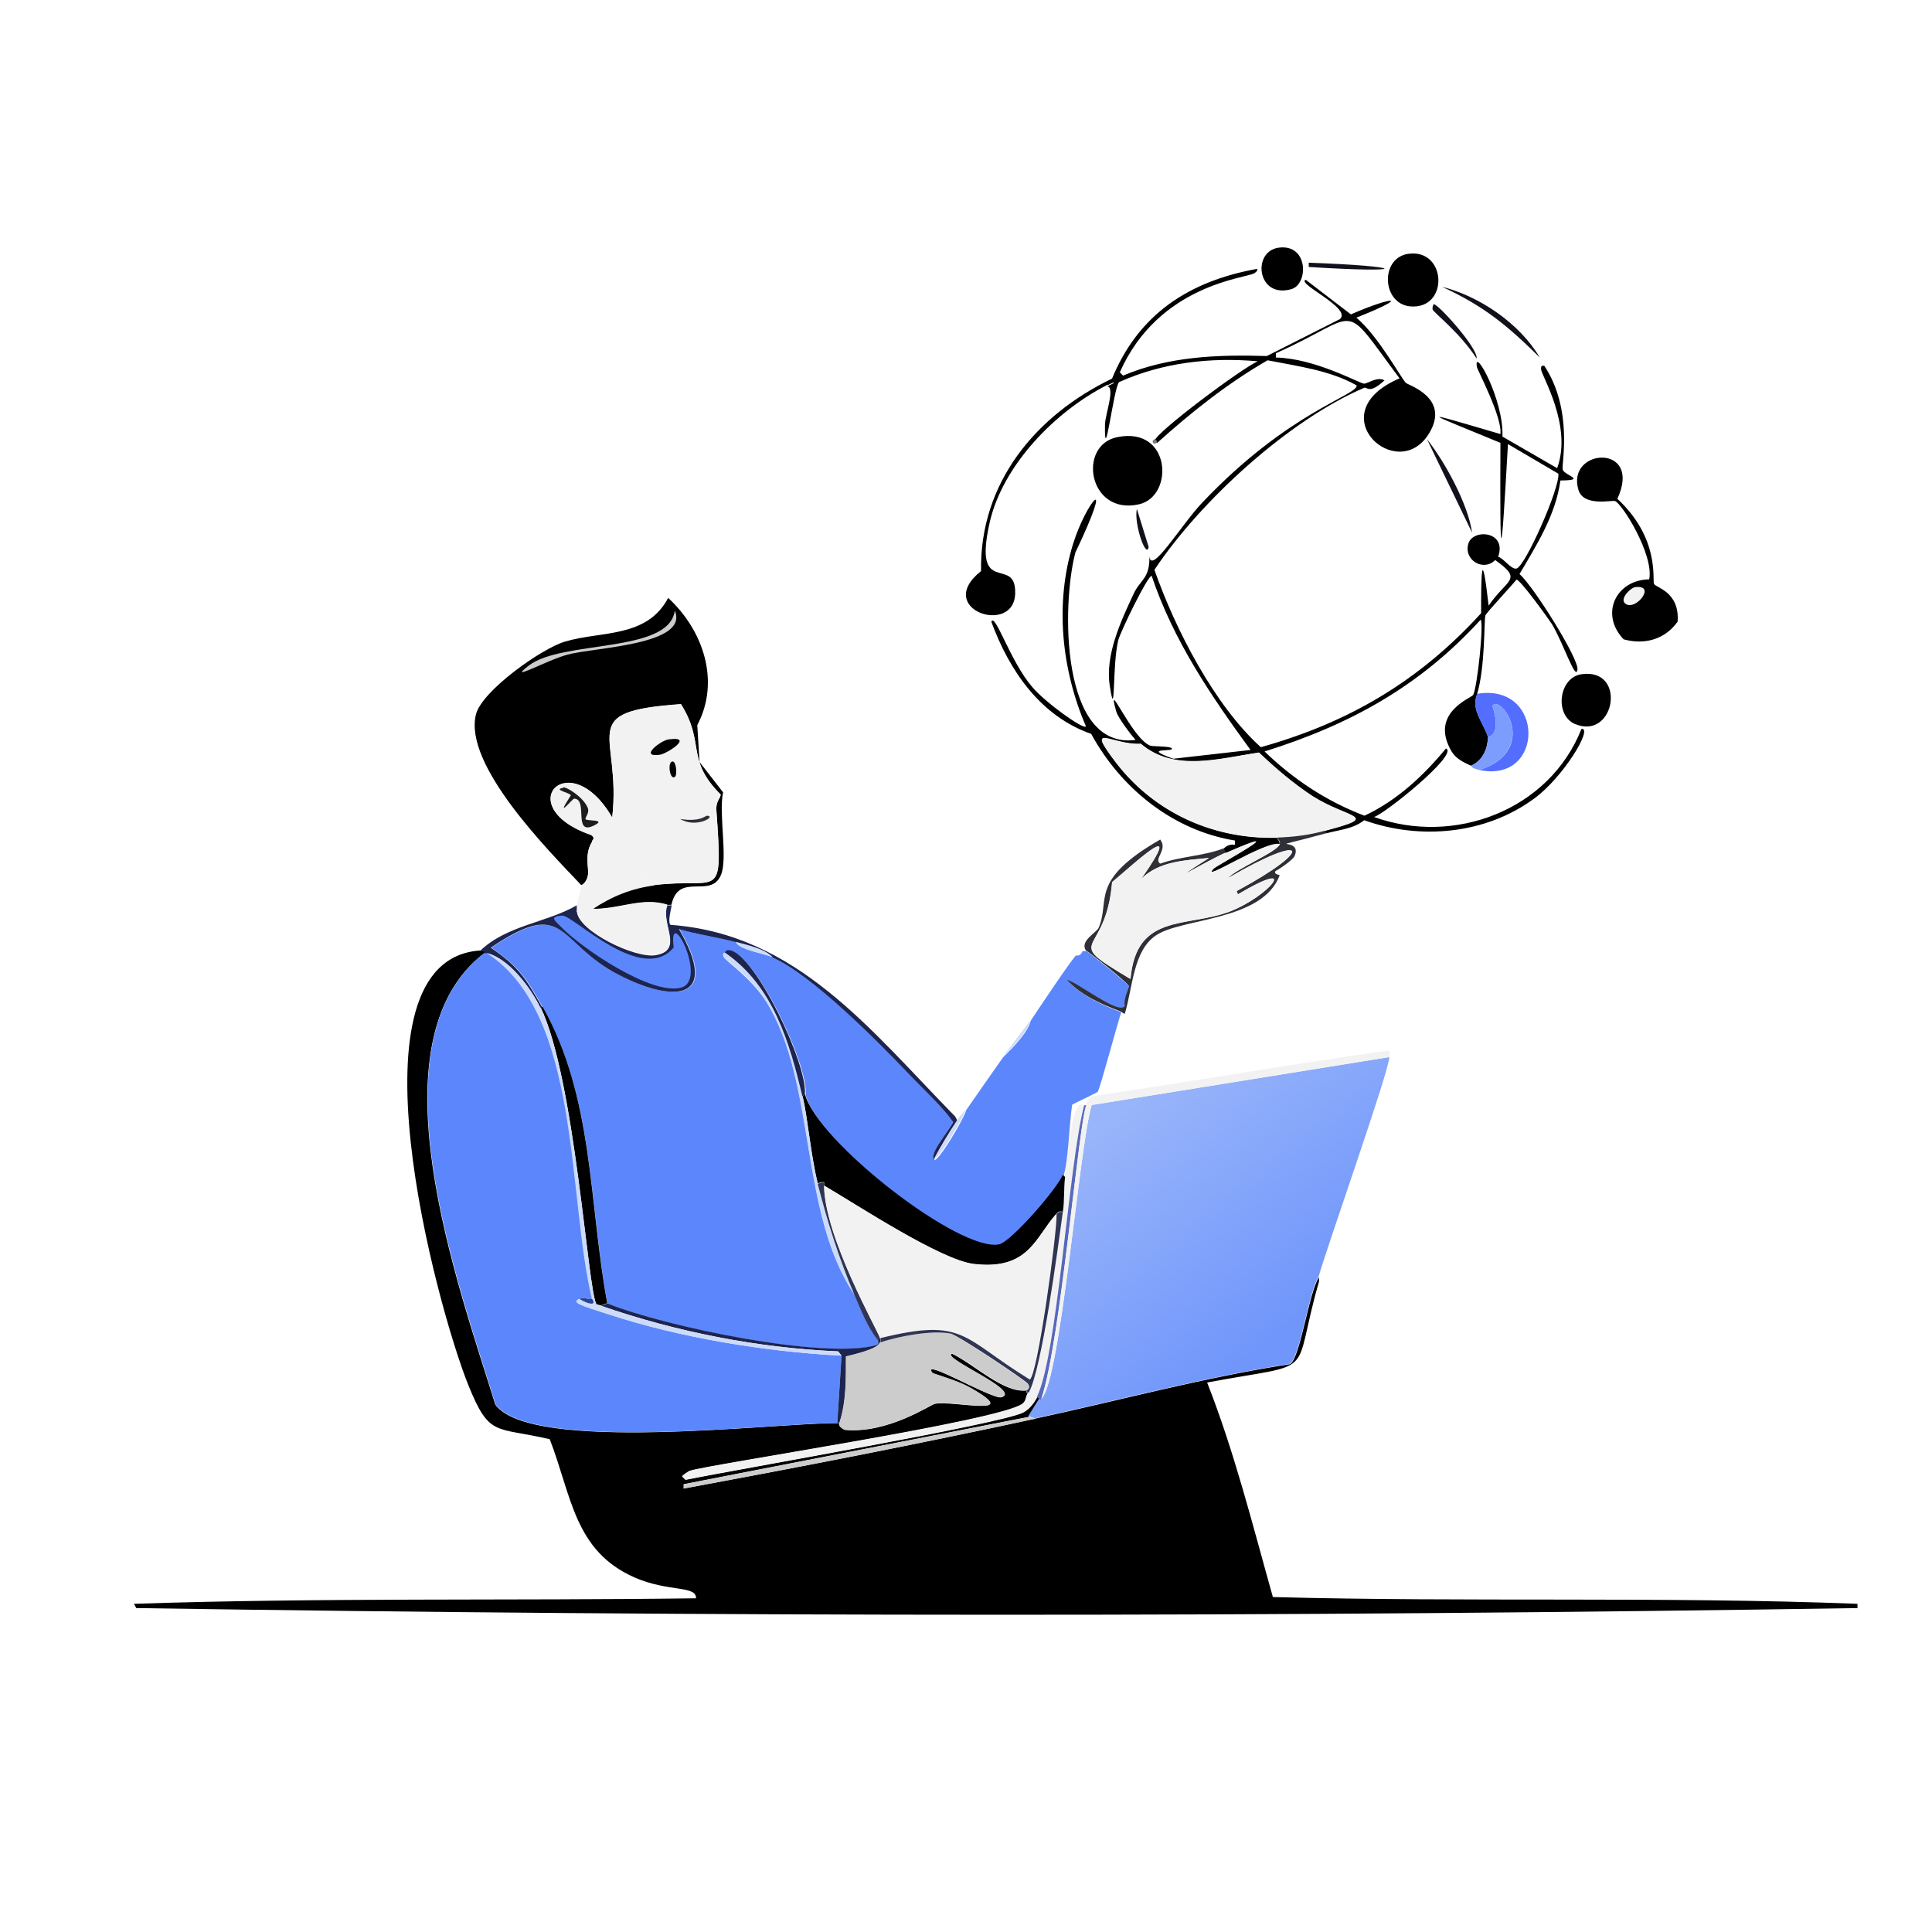 <?xml version="1.0" encoding="UTF-8"?>
<svg xmlns="http://www.w3.org/2000/svg" version="1.1" xmlns:xlink="http://www.w3.org/1999/xlink" viewBox="0 0 770 770.1">
  <defs>
    <style>
      .cls-1 {
        fill: #cddbfa;
      }

      .cls-2 {
        fill: #807883;
      }

      .cls-3 {
        fill: #8497c4;
      }

      .cls-4 {
        fill: #7c9cfe;
      }

      .cls-5 {
        fill: #11111b;
      }

      .cls-6 {
        fill: #1c1c1f;
      }

      .cls-7 {
        fill: #2f3037;
      }

      .cls-8 {
        fill: #f2f2f2;
      }

      .cls-9 {
        fill: #423f51;
      }

      .cls-10 {
        fill: #2f3552;
      }

      .cls-11 {
        fill: #5869bb;
      }

      .cls-12 {
        fill: #5c87fc;
      }

      .cls-13 {
        fill: #1d244d;
      }

      .cls-14 {
        fill: #294697;
      }

      .cls-15 {
        display: none;
      }

      .cls-16 {
        fill: #ccc;
      }

      .cls-17 {
        fill: #536dfe;
      }

      .cls-18 {
        fill: url(#linear-gradient);
      }
    </style>
    <linearGradient id="linear-gradient" x1="444.2" y1="753.7" x2="511.5" y2="838" gradientTransform="translate(0 -308)" gradientUnits="userSpaceOnUse">
      <stop offset="0" stop-color="#98b4fa"/>
      <stop offset="1" stop-color="#7096fb"/>
    </linearGradient>
  </defs>
  <!-- Generator: Adobe Illustrator 28.7.1, SVG Export Plug-In . SVG Version: 1.2.0 Build 142)  -->
  <g>
    <g id="Layer_1">
      <g id="Layer_1-2" data-name="Layer_1">
        <g id="d8951433-2714-4e95-856e-ed301a2a6756">
          <g id="Generative_Object">
            <g id="Background" class="cls-15">
              <rect class="cls-8" x="-42.4" y="-87.8" width="877" height="888.4"/>
              <path class="cls-10" d="M448.4,404.1c-1.1,3.6-10.6,30.1-9,31.2,16.9-1.5,105.7-18.4,111.4-18.2,1.6,0,4.2.2,4.7,2.2,1.3,4.6-27.1,80.3-30,91.5.1-.5-.1-1.3,0-1.7,3.5-12.3,28.6-83.1,28.2-87.6,0-1,.3-2.1-.5-2.7-39.4,5.5-78.7,12.6-118.2,18.2-2.6,2-2,3.3-2.2,3.5h-.9c-4.1-3.6-5.8,15.4-7.7,28.6l-.9-.9c1.8-5.2,2.3-20.9,3.4-28.2,1.3-.8,9.9-4.7,10.2-5.2,1-1.3,7.7-27.1,9.4-31.7.8.2,1,.8,1.7.9h.3,0Z"/>
              <path class="cls-9" d="M410.7,406.6l-11.1,14.7c-4.9,6.9-9.8,13.8-14.6,20.9-1,1.5-2.4,2.9-3.4,4.4-.1-.5-.8-1.6-.9-1.7,12.4-14.1,36.3-54.3,48-64.2-2.5,2.7-14.6,20.7-18,26h0Z"/>
              <path class="cls-12" d="M647.1,254.8c8.2,2.3,16.4.1,21.4-6.9-.7,9.4-12.2,16.6-21.4,6.9Z"/>
              <path class="cls-10" d="M431.3,378.9c-.6,2.2-2.5,1.6-2.6,1.7,0,0-.5-1.4,1.3-2.7l1.3.9h.1Z"/>
            </g>
            <g>
              <g>
                <path d="M588.8,276.5c-2.8,6.2,2.5,11.6,4.3,17.4-.2.7,0,8.2-6.8,11.3-3-1.4-5.9-2.7-7.7-5.6-9.2-15.4,7.8-21.4,8.5-22.6,1.6-2.5,4.4-28.8,3-30-24.3,26.6-52,41.8-86.1,52.5,11.6,11.2,24.8,19.9,39.8,25.6,12.9-6,23.5-15.9,32.5-26.8,5.3,2.3-25.1,26.6-28.7,27.3,31.8,11.5,69.8-2.5,82.7-35.1,4.8-.6-7.3,19.4-18.9,27.8-19.3,14.2-45.4,16.6-67.7,8.6-4.4,3.5-9.9,3.8-15,5.2l-.9-.9c23.1-6.1,9.7-4.7-4.7-13.8-7.7-4.8-14.8-11.1-21.4-17.4-15.8,2.3-33.7,8-47.1-3.5-11.5.6-22.4-9.1-9.9,7.4,15.5,20.2,39.2,30.7,64.3,30,.1.9,1.3,1.3.9,2.7-5.5-1.7-32.4,16-26.2,9.6,1.1-1.2,33.9-18.9,4.7-6.1l-.9-1.7c.2,0,1.5-2.2,4.7-1.7v-1.7c-24.6-4-45.4-20.7-57.3-42.5-20.2-7.1-32.6-25.1-39.8-44.7,1.5-3.8,7.5,15.8,16.3,26,5.2,6.2,20.6,17.2,21.4,15.7-9.7-22.6-12.5-49-5.1-72.8,5.2-16.7,17.2-30.7.9,3.5-5.5,20.7-6,78.7,24,74.7-2-2.2-7.1-9-7.7-11.3-4.2-14.6,5.8,10.1,13.3,13.5,1.1.5,6.3.2,8.5.9,3,2.1-13-.6.9,4.4l30.8-3.5c-15.7-21.5-30.8-43.7-39.4-69.4-1.6-.1-12.5,22.4-13.3,25.6-2.5,10-1,33.8-3.4,18.2-1.9-12.2,4.4-25.7,9.4-36.4,2.7-6,6.6-6.1,6.4-15.2.6,7.7,12.6-12.4,20.9-21.2,34.6-36.6,62.3-43,61.7-46.9-10.9-6.1-23.4-7.6-35.5-10-16,9.2-30.4,20.7-44.1,33l-.9-.9c.2-3.2,35.1-29.2,41.1-31.7-18.8-1.7-38,.5-55.3,8.3-2.2,2.4-5.9,35-5.6,16.9,0-3.7,4.2-14.9.9-15.2l2.6-1.3-.9-1.3c10.6-26.2,30.9-39.3,57.8-44.2.8.1,0,1.2-.9,1.7-3,2-38,4.3-53.6,39.5l1.3,1.3c18.2-7.7,37.9-8.4,57.3-7.8l29.1-14.7c5.1-4.3-17.5-14.2-13.6-15.7l18,13.8c16.7-7.3,24.6-7.6,2.2,1.3,8.8,7.5,17.3,23.3,19.7,26,.9.9,17.7,5.9,9.4,19.9-12.5,21.2-44.5-7.8-11.9-21.7-23.9-32-14.4-25.6-49.3-10v1.7c15.6.3,33.3,10.3,35.1,10.4,1.4.1,5.3-3,8.2-1.3-6.3,5.8-6.8,2.4-8.2,3-30,12.9-65.1,44.9-83.5,72.5,8.3,23.7,23.9,54,42.4,70.7,35-9.8,63.1-26.3,87.8-53.4,0-16,.2-27.5,3-3,7.3-10.8,14-10.1,2.6-18.2-4.5,4.7-12.6.2-10.7-6.5,1.8-6.1,15.5-5.1,11.9,5.2,2.2.6,5.2,5.2,7.3,4.7,3.4-.7,17.3-32,16.7-37.8l-20.1-11.8c-2.8,49.4-3.2,50.8-3-.5-29.7-12.3-35.1-13.8,0-3.5.8-6.8-9.2-25.5-9.4-26.8-1.3-8.5,10.8,13.1,10.2,27.8l21.8,12.6c6.3-17.1-6.6-37.4-6.4-39.5,0-1,0-1.5,1.3-1.3,11.6,17.6,6.8,39.2,7.3,41.3.6,2.4,10,4.3-.9,4.4-1.9,13.8-9.4,25.6-16.3,37.3,5.5,4.7,23.8,33.9,23.1,38.1-.7,4.8-5.6-10.6-10.2-18.2-1.5-2.3-12.6-17.7-14.1-17.7-1.7,2.2-12.2,13.4-12.4,14.3-.6,2.1,0,20.6-3.4,31.7l.2-.2h0Z"/>
                <path d="M445.4,174.2c21.5-4.3,22.6,23.7,8.5,26.8-20.2,4.5-24.6-23.7-8.5-26.8Z"/>
                <path d="M441.5,153.3c-20.6,10.4-41.9,31.9-47.1,55.1-6.7,30,10.4,12.8,10.2,27.8,0,17.5-32.8,6.7-13.6-8.6-.6-35.3,22-62.2,52.2-76.7l.9,1.3-2.6,1.3Z"/>
                <path d="M561,101.2c15.7-2.5,16.7,22.4.9,20.9-11.1-1.2-11.9-19-.9-20.9Z"/>
                <path d="M630.4,268.7c18.1-2.5,13.3,26.4-2.6,19.9-8.4-3.5-6.6-18.7,2.6-19.9Z"/>
                <path class="cls-17" d="M589.7,306.9c24.1-8.1,8.4-30.5,5.1-25.6,3.8,11.9-1.5,12-1.7,12.6-1.8-5.6-7.2-11.2-4.3-17.4,27-4.4,27,35.8.9,30.4h0Z"/>
                <path d="M509.7,98.7c11.8-1.5,11.8,14.4,5.1,16.5-13.8,4.1-16-15.1-5.1-16.5Z"/>
                <path class="cls-4" d="M589.7,306.9c-3.3-.7-3.3-1.6-3.4-1.7,6.7-3.1,6.6-10.6,6.8-11.3.2-.7,5.5-.7,1.7-12.6,3.3-5,18.9,17.5-5.1,25.6h0Z"/>
                <path class="cls-5" d="M574.7,114.3c14.8,3.7,30.9,14.5,39,28.2-13-12.8-22.2-20.5-39-28.2Z"/>
                <path class="cls-5" d="M568.7,175c7.2,9.1,16.4,25.9,18,37.3l-18-37.3h0Z"/>
                <path class="cls-5" d="M521.6,104.7c39.4,1.4,41.1,4.3,0,1.7v-1.7Z"/>
                <path class="cls-5" d="M571.3,121.2c1.3-.7,18,17.7,17.2,21.7-6.6-10.3-17.1-18.3-17.5-19.5-.2-.5,0-1.8.5-2.2h-.1Z"/>
                <path class="cls-5" d="M453.1,202.8l4.7,15.2c-.9,5.1-6-9.3-4.7-15.2h0Z"/>
                <path class="cls-2" d="M461.2,175.9c-.9,2.3-3-.2-.9-.9l.9.9Z"/>
                <path class="cls-8" d="M528,331.1c-6.1,1.6-12.5,2.4-18.9,2.7-25,.7-48.8-9.7-64.3-30-12.6-16.5-1.7-6.8,9.9-7.4,13.4,11.4,31.3,5.8,47.1,3.5,6.6,6.3,13.8,12.4,21.4,17.4,14.4,9.1,27.8,7.8,4.7,13.8h.1Z"/>
                <g>
                  <path d="M668.5,247.9c-5,7-13.2,9.2-21.4,6.9-9.6-10-3.1-23.7,10.2-23.9,1.9-9.8-10.7-30-13.6-31.2-1-.5-12.5,2.4-14.6-4.4-5.1-16.8,25.8-18.8,15.5,3.5,16.9,15.7,13.9,32,14.6,33.9.6,1.5,10.4,3.1,9.4,15.2h-.1Z"/>
                  <path class="cls-8" d="M651.7,234c8.4-1,.7,8.9-3.4,6.9-3.6-1.7,1.6-6.7,3.4-6.9Z"/>
                </g>
              </g>
              <g>
                <g>
                  <path d="M267.6,360.6c-.6,0-1.3.1-1.7,0-10.2-3.1-18.9,2-30,1.7,7.7-5.2,15.6-8.4,24.8-9.6,26.3-3.2,27.5,7.7,24.8-30-.2-3.5,1.8-4.8,1.7-6.1-14.1-14.1-6-20.4-15.8-36-42.8,3-23.5,11.4-27.4,45.2-17.1-29.5-40.9-4.4-8.5,6.9,2.3,1.4,0,2.3.5,2.7-3.3,5.3-1.1,10.7-1.7,13.5-.7,3.3-2.5,3.7-2.6,3.9-13.1-13.8-47.1-48-42-68.1,2.4-9.4,26.2-26.3,35.5-29,14.4-4.3,32.6-1.3,41.1-17.4,13.9,12.8,20.9,33.1,11.6,50.7l.9,14.7,9.4,12.1c-1.9,8.3,2,26.3-.9,33-4.1,9.6-16.8-1.5-19.7,11.8h.1Z"/>
                  <path class="cls-16" d="M269,243.5c5.5,13.6-32.2,14.5-42.8,17.4-8.3,2.2-24.6,11.4-15.5,4.4,13.2-10.3,55.6-4.8,58.2-21.7h0Z"/>
                </g>
                <g>
                  <path d="M191.4,378.9c2.2-.1,1.6.8,1.7.9-46.1,35.1-10.4,132.5,4.3,180,14.3,19.5,111.2,7.3,136.2,7.4h.9c.1,0-.9,1.2,2.2,2.7,17.1,1.6,34.1-10,35.9-10.4,7.7-1.4,35.1,5.6,14.6-6.1-4.8-2.8-10.2-4.3-15.5-6.1-5.3-6.7,23.8,10.6,27.4,9.6,8.4-2.4-24.3-15.6-19.7-17.4,9.2,4.5,20.5,15.7,29.6,14.7-.1.6.2,1,.9.9-1,1.8-.6,3.1-2.2,4.4-8.9,6.9-126.4,24.4-132.7,26.8-.5,0-3,1.8-3,2.2l1.3,1.3c21.6-4.4,124.9-22.1,134.5-26.8,2.5-1.3,4.2-3.6,5.6-6.1,1,0,.8.8.9.9l-4.3,6.9-137.4,26.8v1.7c46.9-8.6,93.5-17.7,140-27.8,33.8-7.3,67.2-16.4,101.5-21.7,4.1-2.2,7.6-28.9,11.6-34.7-.1.5.1,1.3,0,1.7-11.4,39.6.9,31.8-44.6,40.3,10.9,27.7,18.1,56.7,26.2,85.5,77.6,2.1,155.4-.3,233,2.7v1.7c-228.5,3.6-457.4,3.5-686,0l-.9-1.7c74.6-2.5,149.4-1.2,224-2.2.2-5.2-11-2.4-24.5-8.3-24.1-10.6-25.1-32.7-33.8-55.1-21.8-5.1-24-.6-32.5-21.7-12.2-30.3-50.6-170,5.1-173.1h-.1Z"/>
                  <g>
                    <path class="cls-18" d="M553.7,421.3c.3,4.6-24.7,75.2-28.2,87.6-3.9,5.8-7.4,32.5-11.6,34.7-34.2,5.3-67.7,14.4-101.5,21.7l-2.6-.9,4.3-6.9h.9c7.7-6.6,15.1-100.7,20.1-117.1l118.6-19.1h-.1Z"/>
                    <path class="cls-8" d="M432.1,440.5c-6,23.4-10.6,100.2-18.9,116.3-1.4,2.5-3,4.8-5.6,6.1-9.6,4.7-112.8,22.5-134.5,26.8l-1.3-1.3c0-.3,2.5-2,3-2.2,6.4-2.4,123.9-19.9,132.7-26.8,1.6-1.3,1-2.5,2.2-4.4,5.2-9,11.7-58.1,13.6-72,.6-4.4.2-9.6.9-13.8,1.8-13.3,3.5-32.1,7.7-28.6h0Z"/>
                    <path class="cls-16" d="M409.8,564.6l2.6.9c-46.5,10-93.3,19.1-140,27.8v-1.7l137.4-26.8h0Z"/>
                    <path class="cls-11" d="M415,557.7h-.9s.2-.9-.9-.9c8.2-16,12.7-92.9,18.9-116.3h.9c-3.1,6.6-10.2,94.5-18,117.1h0Z"/>
                    <path class="cls-8" d="M553.7,421.3l-118.6,19.1c-5,16.4-12.4,110.6-20.1,117.1,7.7-22.6,14.9-110.6,18-117.1,0-.2-.5-1.5,2.2-3.5,39.5-5.8,78.8-12.7,118.2-18.2.8.5.3,1.5.5,2.7h0Z"/>
                  </g>
                </g>
                <g>
                  <path class="cls-12" d="M293.3,375.4c1.1,3.1,10.7,4.4,14.6,6.1,15.6,6.8,41.5,33,53.9,46l2.6,2.7c5.2,5.5,10.9,10.7,15.5,16.9-2.8,5-9.4,12.6-7.7,15.2,1.4,1.4,11.9-16.2,12.9-19.9,4.8-7,9.7-13.9,14.6-20.9.6-.8,9.8-9,11.1-14.7,3.4-5.2,15.6-23.4,18-26,0,0,1.9.5,2.6-1.7.7,0,1.5-.1,1.7,0,1,.5,16.9,13.3,17.2,14.3,0,.3-2.4,5.2-1.7,7.8-2.2,3.8-19-9.4-23.1-10.4,5.8,6.2,13.6,9.7,21.4,12.6-1.6,4.5-8.4,30.3-9.4,31.7-.3.5-9,4.4-10.2,5.2-1.1,7.4-1.6,23-3.4,28.2-1.7,5.1-20.5,26.6-25.3,27.8-15.5,3.5-72.6-40.9-77.5-59.9,1.1-12.2-19.5-54.8-29.6-57.3-2.2-.6-2,.8-2.2.9,0,0-1.1-.1-.9,1.3.2,1.3,10.9,8.2,17.2,18.2,20.1,32.6,12.9,83.9,35.1,116.7,2.7,6.2,5.1,12.8,9.4,18.2,0,0,.3,1.4-.5,1.7-20.7,6.1-85-7.4-107.5-16.5-7.4-40.1-5.3-81.8-25.7-118-6.3-11.2-9.2-16.1-20.6-23.9,30.4-20.4,25.9-2.1,51,10.8,21.8,11.3,40.7,10.5,24-18.2,7.4,2.2,15.2,3.2,22.7,5.2h-.2,0Z"/>
                  <path class="cls-12" d="M236,517.7c-2.2.3-3-.9-5.1,0-3.4,1.5,1.5,2.8,11.6,6.1,28.9,9.4,62.6,14.9,92.9,16.5l-1.7,26.8c-24.9,0-121.8,12.1-136.2-7.4-14.6-47.6-50.4-144.8-4.3-180h.9c37.7,24.2,32.1,96.7,42,137.9h-.1Z"/>
                  <path class="cls-13" d="M349.9,534.2s-.3-.6.9-.9c.1.5,0,1.2,0,1.7-.8.2,1.3,2.2-13.6,5.6,0,8.8.2,18-2.6,26.5h-.9l1.7-26.8-1.3-1.7c-32.2-1.4-64.3-7.7-94.6-18.2l2.6-.9c22.5,9.1,86.8,22.6,107.5,16.5.7-.3.3-1.7.5-1.7h-.1Z"/>
                  <path d="M423.6,468.2l.9.9c-.6,4.4-.2,9.6-.9,13.8-1.7-.2-1.7,0-2.6.9-8.3,9.2-10.9,22.6-33,19.9-13.1-1.6-46.4-23.5-59.5-31.2-.3-.2,1.3-2.3-2.6-.9-2.8-11.5-3.9-25.8-6-34.7l.9-.9c4.9,19,62,63.4,77.5,59.9,4.9-1.2,23.5-22.7,25.3-27.8h.1Z"/>
                  <path d="M242,519.4l-2.6.9-1.7-.5c-3.5-5.8-8.5-90-22.3-118.5h.9c20.4,36.2,18.3,77.9,25.7,118Z"/>
                  <path class="cls-1" d="M319.9,437c2,8.9,3.2,23.2,6,34.7,3.8,15.1,8.4,30,14.6,44.2-22.2-32.8-15-84.1-35.1-116.7-6.1-10-16.8-16.9-17.2-18.2-.3-1.5.8-1.3.9-1.3,19.2,13,25.7,35.6,30.8,57.3h0Z"/>
                  <path class="cls-13" d="M320.7,436.1l-.9.9c-5.1-21.7-11.7-44.1-30.8-57.3,0,0,0-1.4,2.2-.9,10.1,2.4,30.6,45.1,29.6,57.3Z"/>
                  <path class="cls-10" d="M328.5,472.6c.3,20.9,21.4,57.6,22.3,60.7-1.3.3-.8.8-.9.9-4.3-5.4-6.7-12-9.4-18.2-6.1-14.3-10.8-29.2-14.6-44.2,3.9-1.5,2.3.7,2.6.9h0Z"/>
                  <path class="cls-1" d="M399.6,421.3l11.1-14.7c-1.4,5.8-10.6,13.9-11.1,14.7Z"/>
                  <g>
                    <path class="cls-13" d="M230,363.3c.3,7.7,23.1,18.8,31.3,17.4,11.5-2,1.9-12.4,4.7-19.9.5.1,1.1,0,1.7,0-.3,1.8-1.6,6.6-.5,7.8,50.3,3.6,79.7,41.9,113.5,76.4,0,0,.7,1.3.9,1.7-3.4,5-6.6,10.3-9.4,15.7-1.8-2.7,4.8-10.1,7.7-15.2-4.5-6.2-10.2-11.4-15.5-16.9l-2.6-2.7c-12.4-13-38.4-39.2-53.9-46-3-3.3-10.1-4.8-14.6-6.1-7.5-2-15.2-3-22.7-5.2,16.7,28.7-2.2,29.5-24,18.2-25-12.9-20.6-31.3-51-10.8,11.4,7.7,14.2,12.7,20.6,23.9h-.9c-3.8-7.8-12.6-19.7-21.4-21.7h-.9s.5-1-1.7-.9c10.7-10.3,26.5-11.2,38.6-18.2v2.7h.1Z"/>
                    <path class="cls-1" d="M372.1,462.1c2.8-5.3,6-10.6,9.4-15.7,1-1.5,2.4-2.9,3.4-4.4-.9,3.7-11.5,21.4-12.9,19.9h0Z"/>
                    <path class="cls-1" d="M307.9,381.5c-3.9-1.7-13.4-3-14.6-6.1,4.4,1.2,11.6,2.7,14.6,6.1Z"/>
                    <path class="cls-3" d="M364.4,430.1l-2.6-2.7c.8.9,1.7,1.7,2.6,2.7Z"/>
                    <path class="cls-12" d="M224.4,365c4-.1,31.7,27.7,44.1,12.6-2.3-18.1,13.9,13,3,16-11.7,3.3-39.8-15.7-48-24.3-2.3-2.4-5-4.1.9-4.4h0Z"/>
                  </g>
                  <path class="cls-1" d="M215.4,401.4c13.8,28.5,18.8,112.6,22.3,118.5l1.7.5c30.4,10.5,62.4,16.8,94.6,18.2l1.3,1.7c-30.4-1.6-64-7-92.9-16.5-10.1-3.3-15-4.6-11.6-6.1,3.9,2.3,7.1,2.7,5.1,0-9.9-41.3-4.3-113.8-42-137.9,8.8,2,17.6,13.8,21.4,21.7h.1Z"/>
                  <path class="cls-14" d="M236,517.7c1.9,2.7-1.3,2.3-5.1,0,2.2-.9,3,.3,5.1,0Z"/>
                </g>
                <path class="cls-8" d="M420.9,483.9c.2,7.5-7.6,64.6-10.7,65.9-27-16.4-25.9-24.8-59.5-16.5-.9-3.1-22-39.9-22.3-60.7,13.2,7.7,46.4,29.6,59.5,31.2,22.1,2.7,24.7-10.7,33-19.9h0Z"/>
                <g>
                  <path class="cls-8" d="M260.8,352.9c-9.2,1.2-17.1,4.4-24.8,9.6-2.2,0-3.9-1-6,.9v-2.7c.2-2.3,1.3-5.2,1.7-7.8,0-.2,1.9-.6,2.6-3.9.6-2.8-1.6-8.2,1.7-13.5,8.2,6.3,15.8,12.2,24.8,17.4Z"/>
                  <path class="cls-16" d="M409,554.1c-9.1.9-20.2-10.3-29.6-14.7-4.5,1.7,28.1,14.9,19.7,17.4-3.6,1-32.8-16.2-27.4-9.6,5.1,1.8,10.6,3.3,15.5,6.1,20.6,11.8-6.8,4.7-14.6,6.1-1.8.3-19,12.1-35.9,10.4-3.1-1.4-1.9-2.7-2.2-2.7,2.8-8.5,2.6-17.6,2.6-26.5,14.9-3.5,13-5.4,13.6-5.6,7.3-2.5,20.5-4.8,27.9-3.5,3,.6,29.7,18.6,30.8,19.9,1.6,2-.3,2.4-.5,2.7h0Z"/>
                  <path class="cls-10" d="M423.6,483c-1.9,13.8-8.4,63-13.6,72-.6,0-1-.2-.9-.9,0,0,2-.7.5-2.7-1.1-1.4-27.9-19.4-30.8-19.9-7.4-1.4-20.5,1-27.9,3.5,0-.6.1-1.3,0-1.7,33.7-8.3,32.5,0,59.5,16.5,3.1-1.3,10.9-58.5,10.7-65.9.9-.9.9-1,2.6-.9h0Z"/>
                  <path class="cls-8" d="M265.9,360.6c-2.8,7.5,6.7,18-4.7,19.9-8.2,1.4-30.9-9.7-31.3-17.4,2-1.8,3.9-.9,6-.9,11,.2,19.8-4.8,30-1.7h-.1Z"/>
                  <g>
                    <path class="cls-7" d="M528,331.1l.9.9c-29.1,8-9.4.6-12.9,9.1-.7,1.6-5.8,5.1-7.7,6.1-.7,1.4,1.8,1.4,1.7,1.7-6.9,18.3-39,16.9-49.3,23.9-9.1,6.1-9.2,20.6-12.4,31.2-.7,0-1-.6-1.7-.9-7.7-2.9-15.6-6.3-21.4-12.6,4.2.9,21,14.3,23.1,10.4-.7-2.7,1.8-7.4,1.7-7.8-.2-1.2-16.2-13.9-17.2-14.3-2.6-3.8,4.3-7.1,5.1-9.1,4.7-11.1-4-18.7,24.5-35.1,3.2,4.1-2.8,7.7,0,9.6,8-2.9,17.4-3,25.3-6.1l.9,1.7c-8.6,3.8-26.7,14.9-6.8,2.2-9.7.9-19.8,1.2-27,8.3,18.1-25.8-2.4-6.3-11.6,1.3-2.5,30.7-21,21.7,7.3,38.6,2.3-26.3,22.3-20.5,39.4-26.8,15.6-5.9,29.1-22.1,3.4-6.9l-.5-1.3c31.7-17.1,28.2-23.7-3.4-5.2,3-3.6,19.7-10.5,20.6-13.5.5-1.4-.7-1.6-.9-2.7,6.4-.2,12.7-1,18.9-2.7h0Z"/>
                    <path class="cls-8" d="M488.6,339.9c29.2-12.8-3.6,5-4.7,6.1-6.4,6.5,20.7-11.3,26.2-9.6-.9,3-17.5,9.8-20.6,13.5,31.6-18.4,35.1-11.9,3.4,5.2l.5,1.3c25.7-15.2,12.2,1-3.4,6.9-17.1,6.5-37.1.6-39.4,26.8-28.3-16.9-9.8-8-7.3-38.6,9.1-7.6,29.7-27.1,11.6-1.3,7.3-7,17.3-7.3,27-8.3-19.9,12.7-1.8,1.6,6.8-2.2h-.1Z"/>
                  </g>
                  <g>
                    <path class="cls-8" d="M260.8,352.9c-9-5.2-16.7-10.9-24.8-17.4-.3-.3,1.8-1.2-.5-2.7-32.4-11.3-8.4-36.4,8.5-6.9,3.8-33.8-15.4-42.2,27.4-45.2,9.8,15.7,1.7,22,15.8,36,.1,1.3-1.9,2.5-1.7,6.1,2.6,37.7,1.4,26.7-24.8,30h0Z"/>
                    <path class="cls-6" d="M224.4,313.8c1.6-.2,8.3,4.1,9.9,8.3.7,2-1.3,3.8-.9,4.4.6.8,8,0,3.9,2.2-9.4,5.2-2.6-10.3-8.5-10.4-.6,0-8,9.1-1.3-1.3-.1-1-7.4-2.3-3-3v-.2h-.1Z"/>
                    <path d="M266.4,294.7c10.7-1.5-.8,5.8-3.4,6.1-8.5,1.2.2-5.6,3.4-6.1Z"/>
                    <path class="cls-7" d="M281.8,325.1c4,.2-4.4,5.2-10.7,1.3,8.1,1.3,10.1-1.4,10.7-1.3Z"/>
                    <path d="M268.1,303.5c1.4,0,1.9,5.3.9,6.1-2,1.6-3.2-6.1-.9-6.1Z"/>
                  </g>
                </g>
              </g>
            </g>
          </g>
        </g>
      </g>
    </g>
  </g>
</svg>